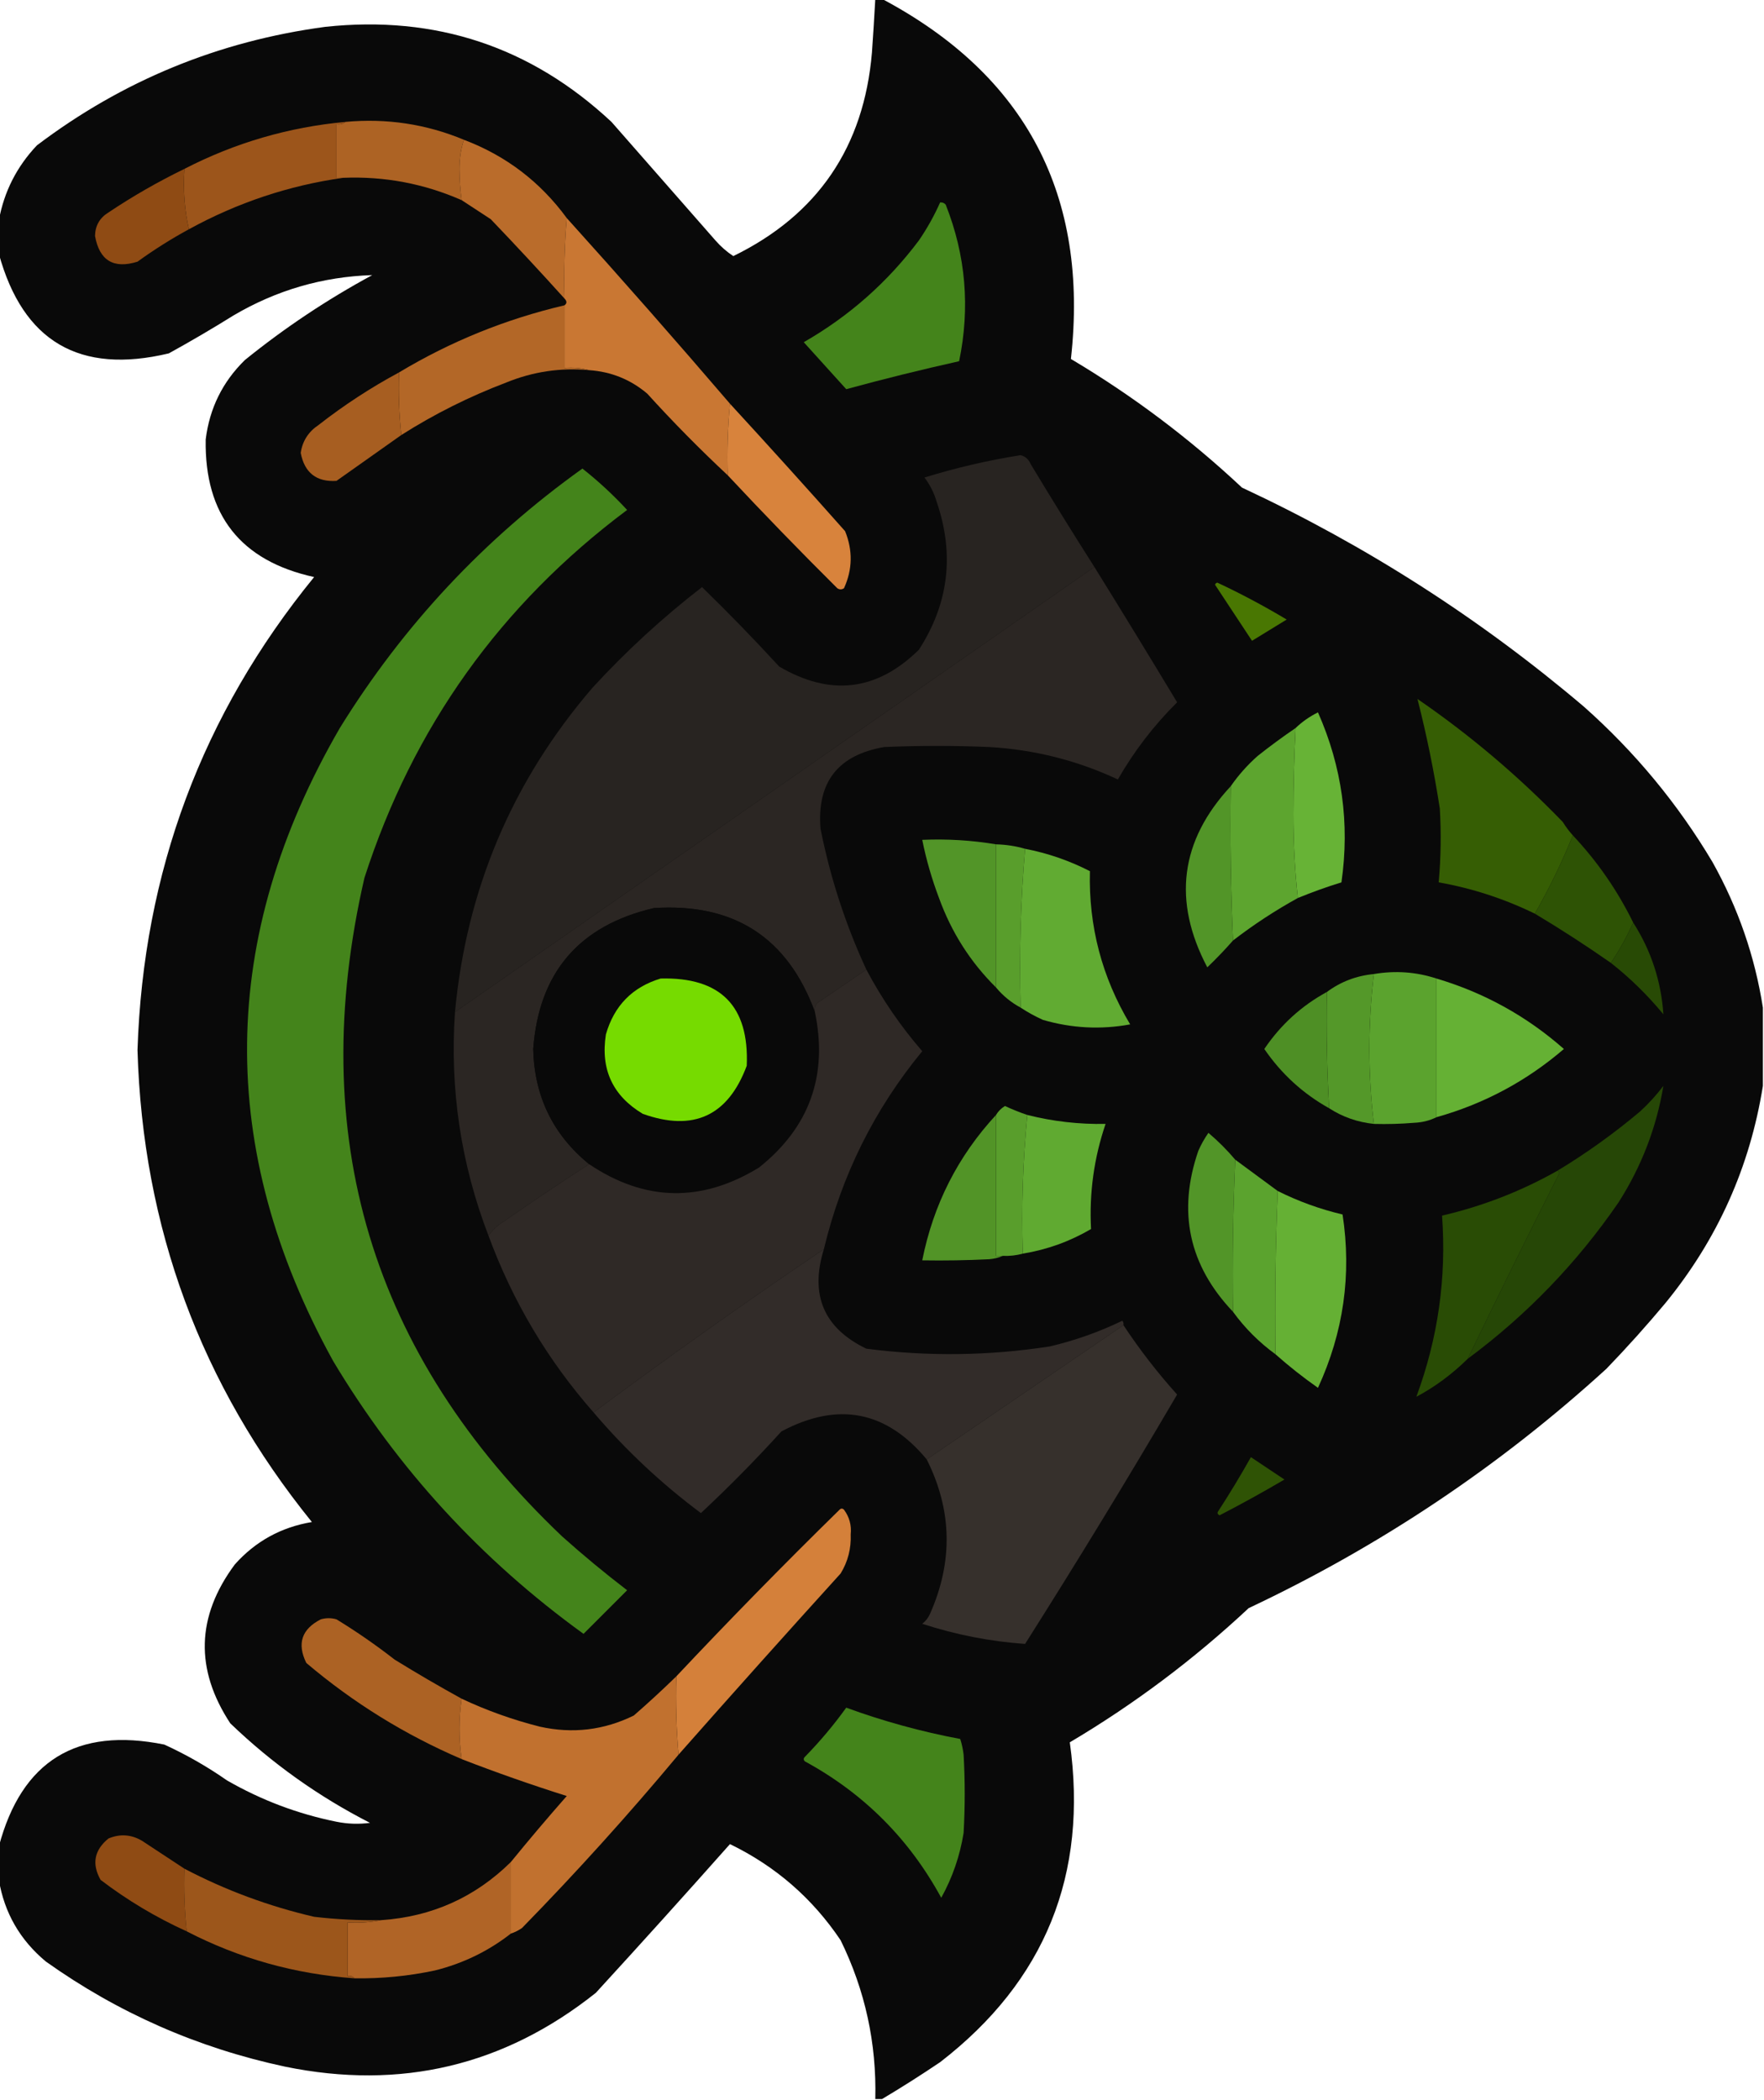 <?xml version="1.0" encoding="UTF-8"?>
<!DOCTYPE svg PUBLIC "-//W3C//DTD SVG 1.1//EN" "http://www.w3.org/Graphics/SVG/1.1/DTD/svg11.dtd">
<svg xmlns="http://www.w3.org/2000/svg" version="1.1" width="789px" height="939px" style="shape-rendering:geometricPrecision; text-rendering:geometricPrecision; image-rendering:optimizeQuality; fill-rule:evenodd; clip-rule:evenodd" xmlns:xlink="http://www.w3.org/1999/xlink">
<g><path style="opacity:0.995" fill="#090909" d="M 391.5,-0.5 C 392.5,-0.5 393.5,-0.5 394.5,-0.5C 458.953,33.727 487.12,87.394 479,160.5C 506.559,176.87 532.059,196.036 555.5,218C 611.048,243.918 662.048,276.585 708.5,316C 731.366,336.31 750.533,359.476 766,385.5C 777.424,405.944 784.924,427.611 788.5,450.5C 788.5,462.167 788.5,473.833 788.5,485.5C 782.725,521.719 768.225,554.052 745,582.5C 736.537,592.632 727.704,602.465 718.5,612C 670.678,655.601 617.345,691.268 558.5,719C 533.98,741.92 507.313,761.92 478.5,779C 486.765,838.104 467.431,885.77 420.5,922C 411.938,927.774 403.271,933.274 394.5,938.5C 393.5,938.5 392.5,938.5 391.5,938.5C 392.118,913.527 386.951,889.861 376,867.5C 363.397,848.734 346.897,834.401 326.5,824.5C 306.713,846.79 286.713,868.957 266.5,891C 225.529,923.602 179.196,934.602 127.5,924C 88.518,915.671 52.851,900.004 20.5,877C 8.937,867.363 1.937,855.197 -0.5,840.5C -0.5,835.5 -0.5,830.5 -0.5,825.5C 9.678,787.228 34.345,772.061 73.5,780C 83.328,784.501 92.662,789.834 101.5,796C 116.84,804.835 133.173,811.002 150.5,814.5C 155.476,815.498 160.476,815.665 165.5,815C 142.468,803.236 121.635,788.403 103,770.5C 87.139,746.361 87.806,722.695 105,699.5C 114.221,689.137 125.721,682.804 139.5,680.5C 89.819,619.145 63.819,548.811 61.5,469.5C 64.085,389.888 90.418,319.388 140.5,258C 107.607,250.766 91.44,230.266 92,196.5C 93.712,182.577 99.545,170.743 109.5,161C 127.296,146.597 146.296,133.93 166.5,123C 144.355,123.713 123.688,129.713 104.5,141C 94.998,146.919 85.331,152.586 75.5,158C 35.597,167.533 10.263,152.7 -0.5,113.5C -0.5,108.5 -0.5,103.5 -0.5,98.5C 1.813,85.709 7.479,74.542 16.5,65C 54.737,36.058 97.737,18.391 145.5,12C 194.836,6.723 237.503,20.89 273.5,54.5C 289,72.167 304.5,89.833 320,107.5C 322.382,110.219 325.049,112.553 328,114.5C 365.749,96.055 386.416,65.721 390,23.5C 390.567,15.499 391.067,7.5 391.5,-0.5 Z"/></g>
<g><path style="opacity:1" fill="#ad6324" d="M 154.5,54.5 C 172.966,52.8 190.632,55.466 207.5,62.5C 206.175,66.445 205.508,70.778 205.5,75.5C 205.527,80.247 205.86,84.913 206.5,89.5C 189.659,82.092 171.992,78.758 153.5,79.5C 152.5,79.5 151.5,79.5 150.5,79.5C 150.5,71.5 150.5,63.5 150.5,55.5C 152.099,55.768 153.432,55.434 154.5,54.5 Z"/></g>
<g><path style="opacity:1" fill="#9c551b" d="M 154.5,54.5 C 153.432,55.434 152.099,55.768 150.5,55.5C 150.5,63.5 150.5,71.5 150.5,79.5C 151.5,79.5 152.5,79.5 153.5,79.5C 129.221,82.926 106.221,90.593 84.5,102.5C 82.529,93.895 81.862,84.895 82.5,75.5C 105.119,63.844 129.119,56.844 154.5,54.5 Z"/></g>
<g><path style="opacity:1" fill="#ba6c2b" d="M 207.5,62.5 C 226.274,69.603 241.608,81.27 253.5,97.5C 252.505,109.322 252.172,121.322 252.5,133.5C 241.733,121.563 230.733,109.729 219.5,98C 215.102,95.143 210.768,92.309 206.5,89.5C 205.86,84.913 205.527,80.247 205.5,75.5C 205.508,70.778 206.175,66.445 207.5,62.5 Z"/></g>
<g><path style="opacity:1" fill="#8f4b14" d="M 82.5,75.5 C 81.862,84.895 82.529,93.895 84.5,102.5C 76.56,106.809 68.894,111.642 61.5,117C 50.807,120.322 44.474,116.488 42.5,105.5C 42.58,100.916 44.58,97.416 48.5,95C 59.372,87.73 70.705,81.23 82.5,75.5 Z"/></g>
<g><path style="opacity:1" fill="#44841b" d="M 420.5,90.5 C 421.496,90.414 422.329,90.748 423,91.5C 431.974,114.155 433.974,137.489 429,161.5C 412,165.292 395.167,169.458 378.5,174C 372.167,167 365.833,160 359.5,153C 379.789,141.378 396.956,126.212 411,107.5C 414.698,102.102 417.864,96.435 420.5,90.5 Z"/></g>
<g><path style="opacity:1" fill="#c97733" d="M 253.5,97.5 C 278.177,124.845 302.51,152.511 326.5,180.5C 325.506,190.987 325.172,201.654 325.5,212.5C 313.006,200.839 301.006,188.672 289.5,176C 282.015,169.669 273.348,166.169 263.5,165.5C 260.038,164.518 256.371,164.185 252.5,164.5C 252.5,155.167 252.5,145.833 252.5,136.5C 253.625,135.652 253.625,134.652 252.5,133.5C 252.172,121.322 252.505,109.322 253.5,97.5 Z"/></g>
<g><path style="opacity:1" fill="#b36727" d="M 252.5,136.5 C 252.5,145.833 252.5,155.167 252.5,164.5C 256.371,164.185 260.038,164.518 263.5,165.5C 250.711,164.321 238.377,166.155 226.5,171C 209.943,177.278 194.277,185.112 179.5,194.5C 178.506,185.348 178.173,176.015 178.5,166.5C 201.502,152.675 226.169,142.675 252.5,136.5 Z"/></g>
<g><path style="opacity:1" fill="#a75e21" d="M 178.5,166.5 C 178.173,176.015 178.506,185.348 179.5,194.5C 169.9,201.311 160.233,208.145 150.5,215C 141.559,215.568 136.226,211.402 134.5,202.5C 135.276,197.205 137.943,193.038 142.5,190C 153.86,181.131 165.86,173.297 178.5,166.5 Z"/></g>
<g><path style="opacity:1" fill="#282421" d="M 489.5,253.5 C 394.167,319.833 298.833,386.167 203.5,452.5C 208.675,397.503 229.175,349.169 265,307.5C 280.081,291.083 296.415,276.083 314,262.5C 325.863,274.029 337.363,285.862 348.5,298C 371.406,311.457 392.239,308.957 411,290.5C 424.325,269.9 426.991,247.9 419,224.5C 417.825,220.456 415.992,216.789 413.5,213.5C 427.517,209.161 441.851,205.827 456.5,203.5C 458.628,204.054 460.128,205.387 461,207.5C 470.329,222.983 479.829,238.317 489.5,253.5 Z"/></g>
<g><path style="opacity:1" fill="#d8833c" d="M 326.5,180.5 C 343.801,199.305 360.968,218.305 378,237.5C 381.489,246.12 381.322,254.62 377.5,263C 376.5,263.667 375.5,263.667 374.5,263C 357.815,246.422 341.482,229.589 325.5,212.5C 325.172,201.654 325.506,190.987 326.5,180.5 Z"/></g>
<g><path style="opacity:1" fill="#44841b" d="M 260.5,209.5 C 267.577,215.071 274.244,221.238 280.5,228C 223.903,270.282 184.736,325.115 163,392.5C 136.486,507.631 165.986,605.798 251.5,687C 260.875,695.377 270.542,703.377 280.5,711C 274,717.5 267.5,724 261,730.5C 215.22,697.395 177.886,656.728 149,608.5C 96.686,513.586 97.686,419.252 152,325.5C 180.385,279.613 216.552,240.946 260.5,209.5 Z"/></g>
<g><path style="opacity:1" fill="#2b2623" d="M 489.5,253.5 C 501.948,273.555 514.281,293.722 526.5,314C 516.092,324.328 507.259,335.828 500,348.5C 481.801,339.992 462.634,335.159 442.5,334C 426.833,333.333 411.167,333.333 395.5,334C 374.823,337.548 365.323,349.714 367,370.5C 371.34,392.353 378.173,413.353 387.5,433.5C 380.185,438.474 372.851,443.474 365.5,448.5C 364.571,449.689 364.238,451.022 364.5,452.5C 352.291,419.179 328.291,403.679 292.5,406C 259.025,413.804 241.025,434.804 238.5,469C 238.98,490.123 247.313,507.29 263.5,520.5C 250.733,528.753 238.066,537.253 225.5,546C 222.638,547.735 220.304,549.902 218.5,552.5C 206.147,520.362 201.147,487.029 203.5,452.5C 298.833,386.167 394.167,319.833 489.5,253.5 Z"/></g>
<g><path style="opacity:1" fill="#497702" d="M 543.5,261.5 C 543.56,260.957 543.893,260.624 544.5,260.5C 555.151,265.491 565.484,270.991 575.5,277C 570.333,280.167 565.167,283.333 560,286.5C 554.476,278.101 548.976,269.768 543.5,261.5 Z"/></g>
<g><path style="opacity:1" fill="#67b336" d="M 580.5,401.5 C 579.168,389.352 578.501,376.852 578.5,364C 578.509,351.093 578.842,338.26 579.5,325.5C 582.417,322.697 585.75,320.363 589.5,318.5C 600.276,342.825 603.776,368.158 600,394.5C 593.39,396.537 586.89,398.87 580.5,401.5 Z"/></g>
<g><path style="opacity:1" fill="#5da52f" d="M 579.5,325.5 C 578.842,338.26 578.509,351.093 578.5,364C 578.501,376.852 579.168,389.352 580.5,401.5C 570.39,407.062 560.724,413.395 551.5,420.5C 550.502,397.673 550.169,374.673 550.5,351.5C 553.898,346.594 557.898,342.094 562.5,338C 568.063,333.591 573.729,329.424 579.5,325.5 Z"/></g>
<g><path style="opacity:1" fill="#365e04" d="M 703.5,373.5 C 698.62,385.592 692.953,397.259 686.5,408.5C 672.817,401.825 658.484,397.158 643.5,394.5C 644.486,383.516 644.653,372.516 644,361.5C 641.435,344.921 638.101,328.588 634,312.5C 657.427,328.58 679.094,346.914 699,367.5C 700.332,369.66 701.832,371.66 703.5,373.5 Z"/></g>
<g><path style="opacity:1" fill="#529528" d="M 550.5,351.5 C 550.169,374.673 550.502,397.673 551.5,420.5C 547.87,424.631 544.037,428.631 540,432.5C 524.365,402.832 527.865,375.832 550.5,351.5 Z"/></g>
<g><path style="opacity:1" fill="#2e5305" d="M 703.5,373.5 C 714.443,385.117 723.443,398.117 730.5,412.5C 727.658,418.857 724.325,424.857 720.5,430.5C 709.431,422.765 698.097,415.432 686.5,408.5C 692.953,397.259 698.62,385.592 703.5,373.5 Z"/></g>
<g><path style="opacity:1" fill="#529528" d="M 445.5,377.5 C 445.5,398.833 445.5,420.167 445.5,441.5C 434.07,430.196 425.57,416.863 420,401.5C 416.774,392.995 414.274,384.328 412.5,375.5C 423.609,375.016 434.609,375.683 445.5,377.5 Z"/></g>
<g><path style="opacity:1" fill="#599e2c" d="M 445.5,377.5 C 450.049,377.624 454.382,378.291 458.5,379.5C 456.51,402.81 455.843,426.476 456.5,450.5C 452.242,448.207 448.576,445.207 445.5,441.5C 445.5,420.167 445.5,398.833 445.5,377.5 Z"/></g>
<g><path style="opacity:1" fill="#61ab32" d="M 458.5,379.5 C 468.633,381.451 478.3,384.784 487.5,389.5C 486.863,414.086 492.863,436.92 505.5,458C 492.421,460.416 479.421,459.749 466.5,456C 462.944,454.392 459.611,452.559 456.5,450.5C 455.843,426.476 456.51,402.81 458.5,379.5 Z"/></g>
<g><path style="opacity:1" fill="#090909" d="M 364.5,452.5 C 370.397,480.858 362.063,504.025 339.5,522C 313.759,537.758 288.426,537.258 263.5,520.5C 247.313,507.29 238.98,490.123 238.5,469C 241.025,434.804 259.025,413.804 292.5,406C 328.291,403.679 352.291,419.179 364.5,452.5 Z"/></g>
<g><path style="opacity:1" fill="#284a05" d="M 730.5,412.5 C 738.483,424.95 742.983,438.616 744,453.5C 736.934,444.933 729.101,437.266 720.5,430.5C 724.325,424.857 727.658,418.857 730.5,412.5 Z"/></g>
<g><path style="opacity:1" fill="#2f2926" d="M 387.5,433.5 C 394.455,446.62 402.789,458.787 412.5,470C 391.088,495.991 376.422,525.491 368.5,558.5C 333.535,582.13 299.202,606.464 265.5,631.5C 245.013,608.218 229.346,581.884 218.5,552.5C 220.304,549.902 222.638,547.735 225.5,546C 238.066,537.253 250.733,528.753 263.5,520.5C 288.426,537.258 313.759,537.758 339.5,522C 362.063,504.025 370.397,480.858 364.5,452.5C 364.238,451.022 364.571,449.689 365.5,448.5C 372.851,443.474 380.185,438.474 387.5,433.5 Z"/></g>
<g><path style="opacity:1" fill="#5ba32e" d="M 642.5,437.5 C 642.5,458.167 642.5,478.833 642.5,499.5C 639.466,501.018 636.133,501.851 632.5,502C 626.509,502.499 620.509,502.666 614.5,502.5C 613.189,491.559 612.522,480.392 612.5,469C 612.522,457.608 613.189,446.441 614.5,435.5C 624.075,433.866 633.408,434.533 642.5,437.5 Z"/></g>
<g><path style="opacity:1" fill="#549829" d="M 614.5,435.5 C 613.189,446.441 612.522,457.608 612.5,469C 612.522,480.392 613.189,491.559 614.5,502.5C 607.195,501.733 600.529,499.4 594.5,495.5C 593.515,478.244 593.181,460.91 593.5,443.5C 599.695,438.91 606.695,436.243 614.5,435.5 Z"/></g>
<g><path style="opacity:1" fill="#76db00" d="M 295.5,437.5 C 322.309,436.808 335.142,449.808 334,476.5C 325.651,498.923 310.151,506.089 287.5,498C 274.056,489.941 268.556,478.108 271,462.5C 274.683,449.651 282.85,441.318 295.5,437.5 Z"/></g>
<g><path style="opacity:1" fill="#65b134" d="M 642.5,437.5 C 663.85,443.84 682.85,454.34 699.5,469C 682.778,483.362 663.778,493.528 642.5,499.5C 642.5,478.833 642.5,458.167 642.5,437.5 Z"/></g>
<g><path style="opacity:1" fill="#4e8f25" d="M 593.5,443.5 C 593.181,460.91 593.515,478.244 594.5,495.5C 582.823,488.995 573.157,480.162 565.5,469C 572.825,458.169 582.158,449.669 593.5,443.5 Z"/></g>
<g><path style="opacity:1" fill="#599e2c" d="M 459.5,498.5 C 457.512,518.806 456.845,539.473 457.5,560.5C 454.57,561.299 451.57,561.632 448.5,561.5C 447.5,561.5 446.5,561.5 445.5,561.5C 445.5,540.5 445.5,519.5 445.5,498.5C 446.479,496.855 447.812,495.521 449.5,494.5C 452.865,496.059 456.198,497.392 459.5,498.5 Z"/></g>
<g><path style="opacity:1" fill="#529427" d="M 445.5,498.5 C 445.5,519.5 445.5,540.5 445.5,561.5C 446.5,561.5 447.5,561.5 448.5,561.5C 446.708,562.309 444.708,562.809 442.5,563C 432.506,563.5 422.506,563.666 412.5,563.5C 417.451,538.596 428.451,516.93 445.5,498.5 Z"/></g>
<g><path style="opacity:1" fill="#60aa31" d="M 459.5,498.5 C 470.968,501.392 482.635,502.725 494.5,502.5C 489.321,517.72 487.155,533.386 488,549.5C 478.544,555.042 468.378,558.708 457.5,560.5C 456.845,539.473 457.512,518.806 459.5,498.5 Z"/></g>
<g><path style="opacity:1" fill="#264706" d="M 656.5,607.5 C 669.884,579.732 683.55,552.065 697.5,524.5C 697.376,523.893 697.043,523.56 696.5,523.5C 709.471,515.67 721.805,506.836 733.5,497C 737.369,493.466 740.869,489.633 744,485.5C 740.905,504.104 734.239,521.437 724,537.5C 705.394,564.606 682.894,587.939 656.5,607.5 Z"/></g>
<g><path style="opacity:1" fill="#529528" d="M 552.5,518.5 C 551.503,540.994 551.169,563.661 551.5,586.5C 531.753,565.732 526.586,541.732 536,514.5C 537.247,511.671 538.747,509.005 540.5,506.5C 544.854,510.188 548.854,514.188 552.5,518.5 Z"/></g>
<g><path style="opacity:1" fill="#294c05" d="M 696.5,523.5 C 697.043,523.56 697.376,523.893 697.5,524.5C 683.55,552.065 669.884,579.732 656.5,607.5C 649.358,614.501 641.692,620.167 633.5,624.5C 643.2,598.302 647.034,571.302 645,543.5C 663.134,539.289 680.301,532.623 696.5,523.5 Z"/></g>
<g><path style="opacity:1" fill="#5ba32e" d="M 552.5,518.5 C 558.857,523.198 565.19,527.865 571.5,532.5C 570.502,556.661 570.169,580.994 570.5,605.5C 563.146,600.146 556.812,593.812 551.5,586.5C 551.169,563.661 551.503,540.994 552.5,518.5 Z"/></g>
<g><path style="opacity:1" fill="#65b034" d="M 571.5,532.5 C 580.747,537.122 590.414,540.622 600.5,543C 604.613,569.837 600.946,595.67 589.5,620.5C 582.836,615.827 576.503,610.827 570.5,605.5C 570.169,580.994 570.502,556.661 571.5,532.5 Z"/></g>
<g><path style="opacity:1" fill="#322c29" d="M 368.5,558.5 C 362.156,579.016 368.489,593.849 387.5,603C 414.872,606.544 442.205,606.21 469.5,602C 480.782,599.351 491.615,595.518 502,590.5C 502.464,591.094 502.631,591.761 502.5,592.5C 473.167,612.5 443.833,632.5 414.5,652.5C 396.419,630.718 374.752,626.551 349.5,640C 338.015,652.651 326.015,664.818 313.5,676.5C 295.817,663.32 279.817,648.32 265.5,631.5C 299.202,606.464 333.535,582.13 368.5,558.5 Z"/></g>
<g><path style="opacity:1" fill="#36302c" d="M 502.5,592.5 C 509.68,603.362 517.68,613.695 526.5,623.5C 504.461,661.083 481.794,698.25 458.5,735C 442.835,733.895 427.502,730.895 412.5,726C 414.049,724.786 415.215,723.286 416,721.5C 426.359,698.119 425.859,675.119 414.5,652.5C 443.833,632.5 473.167,612.5 502.5,592.5 Z"/></g>
<g><path style="opacity:1" fill="#2f5305" d="M 559.5,651.5 C 564.482,654.807 569.482,658.141 574.5,661.5C 564.994,667.087 555.327,672.42 545.5,677.5C 544.479,676.998 544.312,676.332 545,675.5C 550.096,667.638 554.929,659.638 559.5,651.5 Z"/></g>
<g><path style="opacity:1" fill="#d4803a" d="M 303.5,784.5 C 302.505,773.012 302.172,761.345 302.5,749.5C 326.269,724.23 350.602,699.397 375.5,675C 376.167,674.333 376.833,674.333 377.5,675C 379.909,678.251 380.909,681.918 380.5,686C 380.752,692.354 379.252,698.188 376,703.5C 351.597,730.397 327.431,757.397 303.5,784.5 Z"/></g>
<g><path style="opacity:1" fill="#ac6224" d="M 206.5,759.5 C 205.185,768.402 205.185,777.402 206.5,786.5C 181.136,775.62 157.97,761.286 137,743.5C 132.767,734.865 134.934,728.365 143.5,724C 145.833,723.333 148.167,723.333 150.5,724C 159.481,729.495 168.148,735.495 176.5,742C 186.399,748.112 196.399,753.946 206.5,759.5 Z"/></g>
<g><path style="opacity:1" fill="#44841b" d="M 378.5,763.5 C 395.094,769.566 412.094,774.232 429.5,777.5C 430.213,779.776 430.713,782.109 431,784.5C 431.667,796.167 431.667,807.833 431,819.5C 429.35,829.774 426.017,839.44 421,848.5C 406.667,822.167 386.333,801.833 360,787.5C 359.333,786.833 359.333,786.167 360,785.5C 366.777,778.567 372.943,771.234 378.5,763.5 Z"/></g>
<g><path style="opacity:1" fill="#c1712f" d="M 302.5,749.5 C 302.172,761.345 302.505,773.012 303.5,784.5C 281.208,811.234 257.874,837.067 233.5,862C 231.922,863.094 230.255,863.928 228.5,864.5C 228.5,853.833 228.5,843.167 228.5,832.5C 236.623,822.539 244.956,812.706 253.5,803C 237.536,797.959 221.869,792.459 206.5,786.5C 205.185,777.402 205.185,768.402 206.5,759.5C 217.736,764.78 229.402,768.947 241.5,772C 256.133,775.238 270.133,773.572 283.5,767C 289.978,761.357 296.311,755.524 302.5,749.5 Z"/></g>
<g><path style="opacity:1" fill="#8f4b14" d="M 82.5,835.5 C 82.195,844.917 82.528,854.25 83.5,863.5C 69.785,857.281 56.952,849.614 45,840.5C 40.971,833.379 42.137,827.213 48.5,822C 53.657,819.832 58.657,820.165 63.5,823C 69.898,827.19 76.232,831.357 82.5,835.5 Z"/></g>
<g><path style="opacity:1" fill="#b06426" d="M 228.5,832.5 C 228.5,843.167 228.5,853.833 228.5,864.5C 218.443,872.361 207.109,877.861 194.5,881C 182.631,883.522 170.631,884.689 158.5,884.5C 157.791,883.596 156.791,883.263 155.5,883.5C 155.5,875.5 155.5,867.5 155.5,859.5C 160.695,859.821 165.695,859.487 170.5,858.5C 193.165,856.957 212.498,848.291 228.5,832.5 Z"/></g>
<g><path style="opacity:1" fill="#9c561b" d="M 82.5,835.5 C 100.894,845.132 120.228,852.299 140.5,857C 150.467,858.165 160.467,858.665 170.5,858.5C 165.695,859.487 160.695,859.821 155.5,859.5C 155.5,867.5 155.5,875.5 155.5,883.5C 156.791,883.263 157.791,883.596 158.5,884.5C 131.965,882.619 106.965,875.619 83.5,863.5C 82.528,854.25 82.195,844.917 82.5,835.5 Z"/></g>
</svg>
